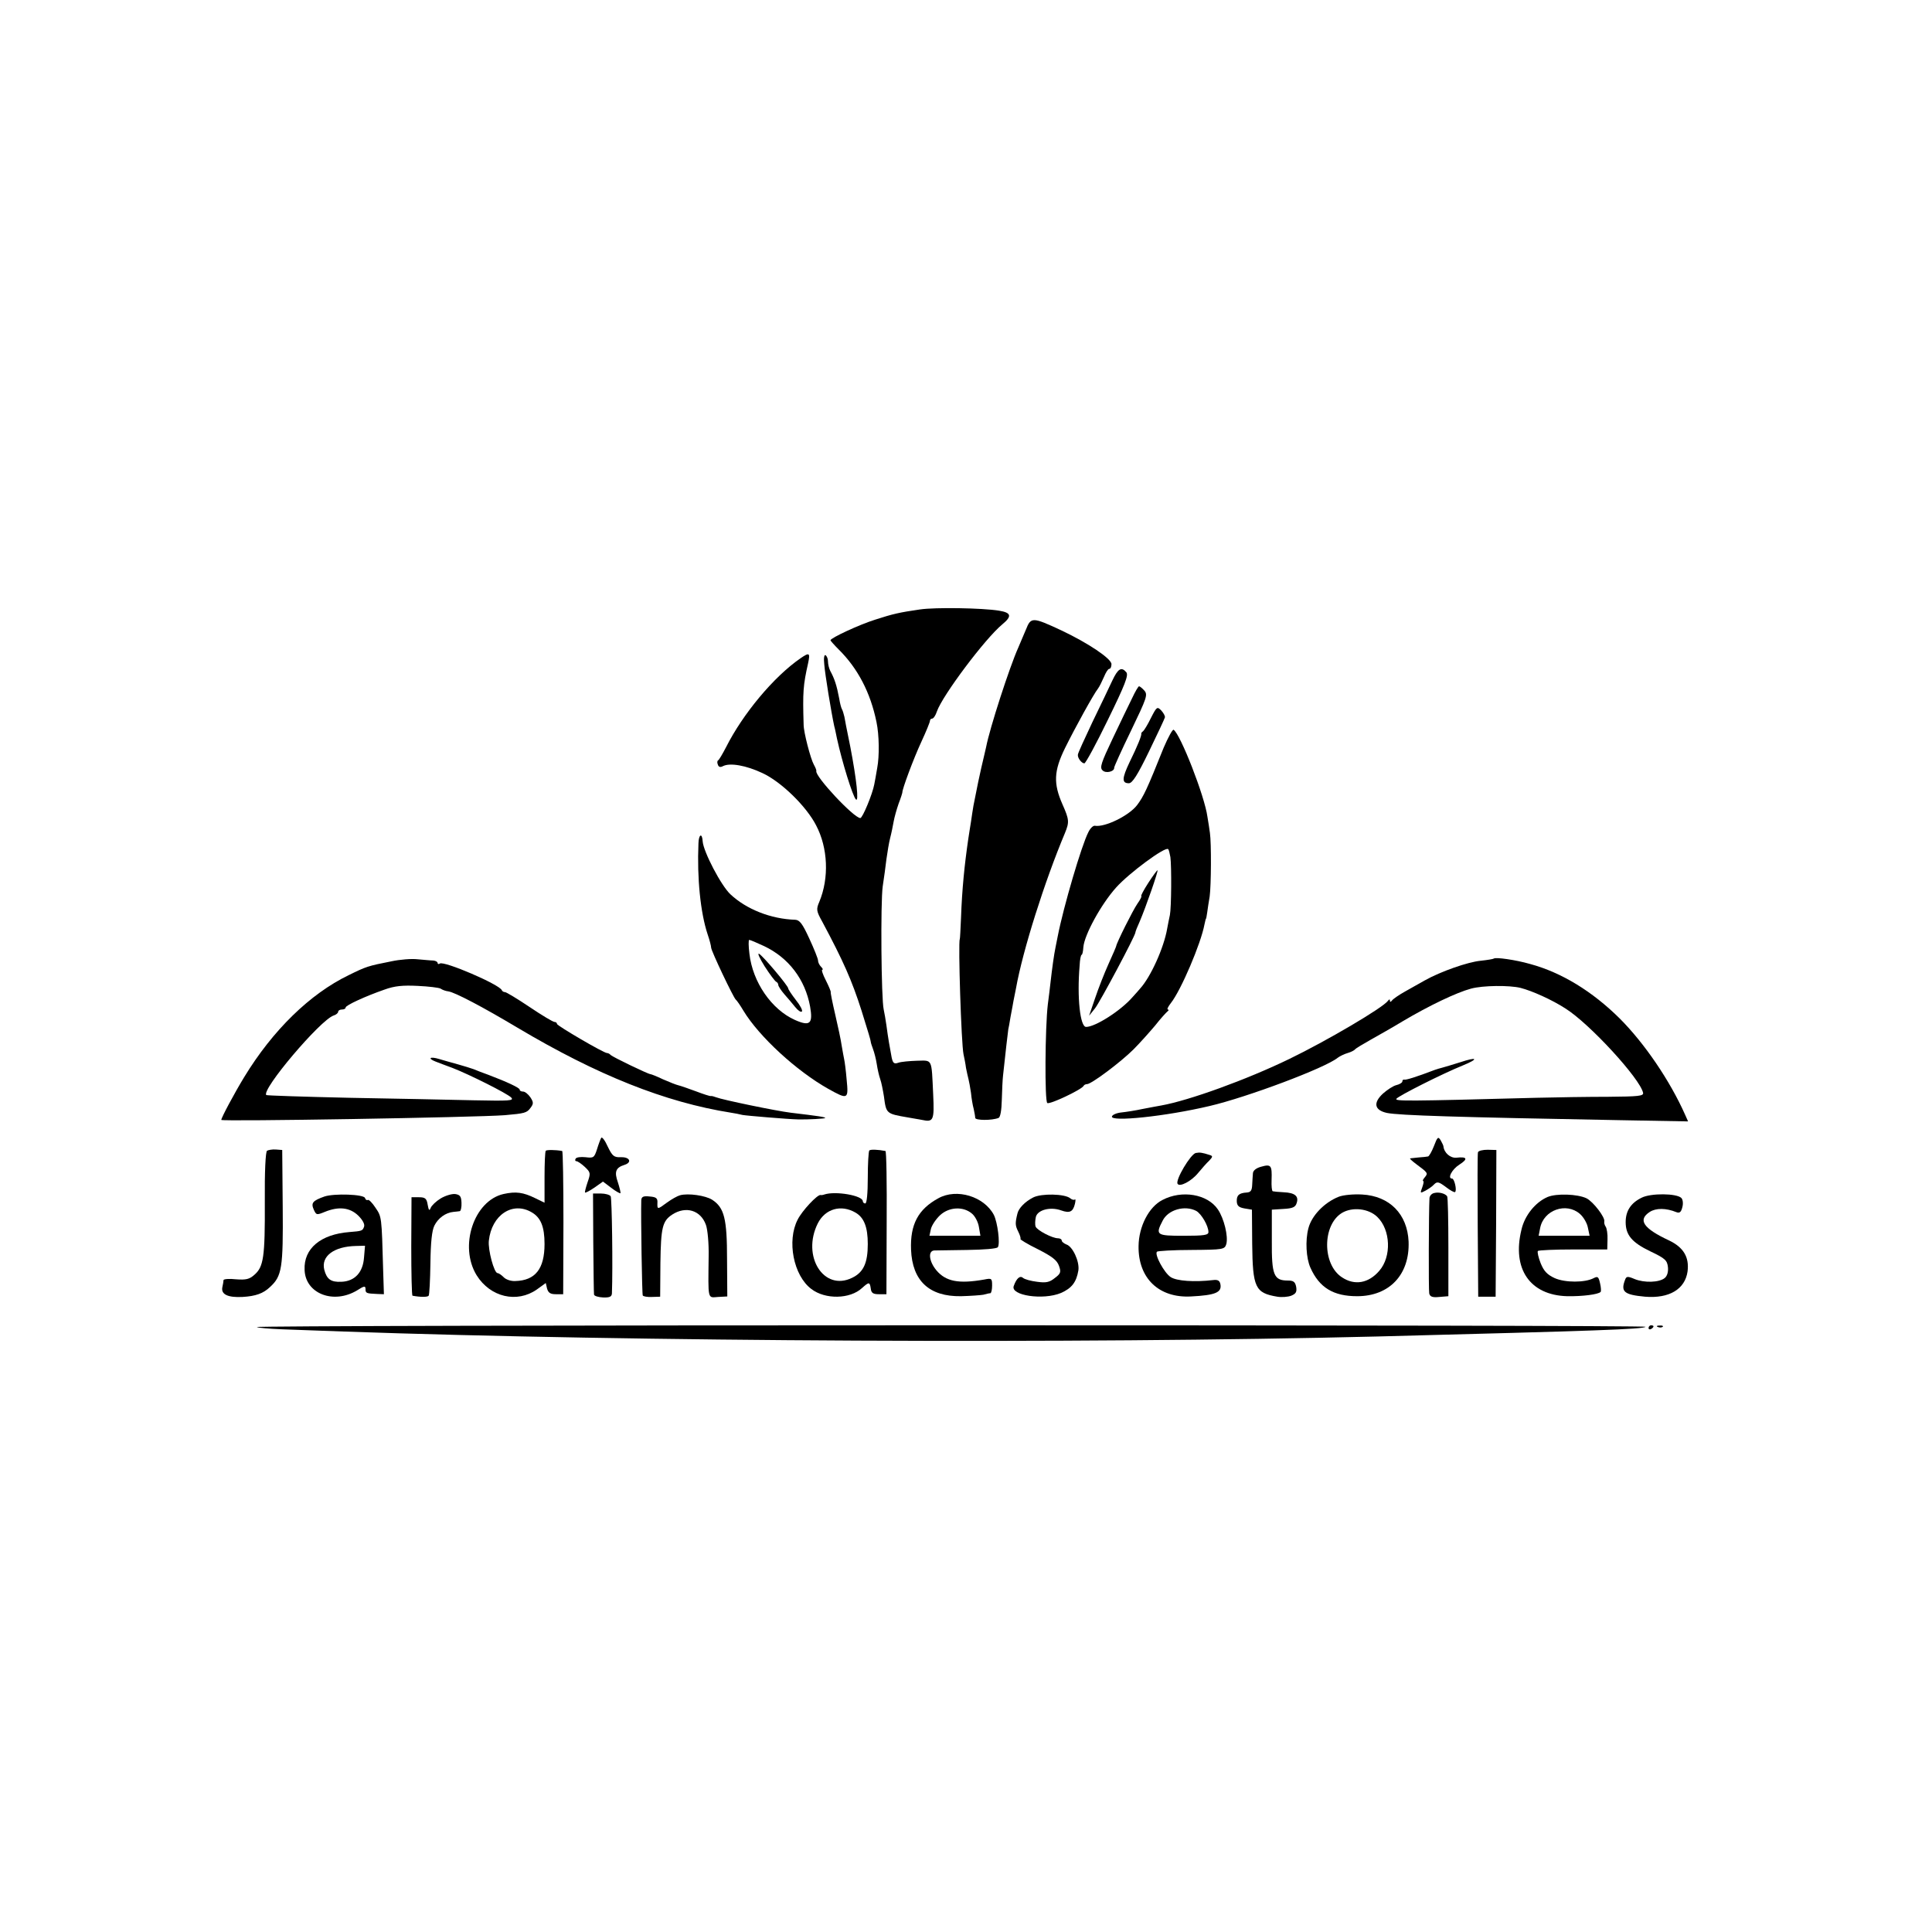 <?xml version="1.0" standalone="no"?>
<!DOCTYPE svg PUBLIC "-//W3C//DTD SVG 20010904//EN"
 "http://www.w3.org/TR/2001/REC-SVG-20010904/DTD/svg10.dtd">
<svg version="1.0" xmlns="http://www.w3.org/2000/svg"
 width="777pt" height="777pt" viewBox="0 0 777 777"
 preserveAspectRatio="xMidYMid meet">
<g transform="translate(0,777) scale(0.1,-0.1)"
fill="#000000" stroke="none">
<path d="M3700 5319 c-83 -12 -109 -18 -180 -41 -64 -20 -180 -74 -180 -83 0
-2 15 -19 33 -37 77 -76 128 -174 152 -292 11 -52 12 -137 3 -184 -4 -26 -10
-56 -12 -67 -7 -38 -47 -135 -56 -135 -26 0 -183 168 -177 189 1 4 -4 15 -10
26 -13 23 -41 130 -41 160 -4 133 -2 159 18 248 9 42 5 44 -30 20 -109 -75
-233 -225 -300 -358 -14 -27 -28 -51 -32 -53 -4 -2 -4 -10 -1 -17 3 -10 10
-12 21 -6 28 14 92 3 158 -28 76 -35 177 -134 216 -210 48 -91 53 -212 13
-308 -13 -30 -12 -37 12 -80 85 -159 119 -236 158 -358 28 -90 36 -116 37
-125 0 -3 4 -16 9 -29 5 -13 12 -40 15 -60 3 -20 9 -47 14 -61 5 -14 11 -45
15 -70 9 -69 9 -69 96 -84 19 -3 44 -8 57 -10 46 -10 50 -2 45 102 -7 148 -2
137 -65 136 -30 -1 -64 -4 -75 -8 -17 -6 -22 -2 -27 21 -7 37 -15 82 -21 129
-3 22 -8 50 -11 64 -10 42 -13 431 -4 495 5 33 12 83 15 110 4 28 10 66 15 85
5 19 11 49 14 66 3 17 12 49 20 72 9 23 15 43 15 45 -1 12 44 134 77 205 19
41 34 78 34 83 0 5 4 9 9 9 5 0 14 13 19 29 23 65 194 293 263 350 40 33 36
47 -13 55 -67 11 -257 14 -318 5z"/>
<path d="M4126 5238 c-10 -24 -24 -56 -31 -73 -35 -78 -115 -325 -129 -399 -3
-11 -11 -50 -20 -86 -8 -36 -17 -78 -20 -95 -3 -16 -8 -41 -11 -55 -2 -13 -7
-42 -10 -65 -4 -22 -8 -53 -11 -70 -15 -103 -25 -201 -29 -315 -2 -47 -4 -86
-5 -87 -7 -13 6 -421 15 -463 3 -14 8 -38 10 -55 3 -16 8 -37 10 -45 2 -8 7
-33 10 -55 2 -22 7 -51 11 -65 3 -14 6 -30 6 -36 1 -10 66 -11 94 0 7 3 12 30
13 73 1 37 3 82 5 98 9 84 20 181 21 185 1 3 5 25 9 50 5 25 10 54 12 65 2 11
7 34 10 50 27 152 115 430 197 625 18 44 17 54 -10 115 -37 84 -35 134 10 226
41 83 116 219 133 240 6 8 16 29 24 47 7 17 16 32 21 32 5 0 9 8 9 19 0 22
-94 85 -202 136 -116 54 -122 54 -142 3z"/>
<path d="M3315 5098 c3 -40 28 -192 40 -248 4 -14 8 -36 11 -50 21 -96 63
-231 76 -245 13 -14 3 80 -22 210 -18 88 -20 100 -24 122 -3 13 -7 26 -10 31
-3 5 -8 24 -11 43 -10 53 -19 80 -36 111 -5 10 -9 27 -9 37 0 11 -4 22 -10 26
-5 3 -8 -11 -5 -37z"/>
<path d="M4473 5032 c-12 -26 -48 -101 -80 -167 -31 -66 -58 -124 -58 -130 -2
-13 15 -35 26 -35 5 0 48 79 95 176 69 141 83 178 74 190 -20 24 -34 15 -57
-34z"/>
<path d="M4553 4962 c-13 -26 -48 -99 -78 -162 -46 -97 -53 -117 -41 -128 13
-14 49 -5 47 11 0 4 30 71 68 149 63 131 68 144 53 161 -8 9 -18 17 -21 17 -3
0 -16 -22 -28 -48z"/>
<path d="M4629 4883 c-13 -27 -28 -51 -32 -54 -5 -3 -8 -8 -7 -10 2 -6 -15
-49 -47 -114 -31 -65 -32 -85 -3 -85 14 0 35 33 81 128 34 70 63 132 64 137 1
6 -6 18 -15 28 -16 16 -18 15 -41 -30z"/>
<path d="M4680 4763 c-67 -167 -80 -195 -107 -231 -32 -42 -129 -90 -170 -83
-7 1 -19 -11 -26 -26 -27 -52 -100 -300 -123 -418 -2 -11 -6 -31 -9 -45 -6
-28 -14 -87 -20 -140 -2 -19 -7 -60 -11 -90 -11 -93 -13 -390 -2 -396 10 -7
140 55 146 69 2 4 8 7 14 7 17 0 135 88 187 140 26 26 65 70 87 96 21 27 44
52 49 56 6 4 6 8 2 8 -5 0 1 12 12 26 41 52 121 240 135 316 3 13 5 23 6 23 1
0 3 11 5 25 2 14 6 43 10 65 6 44 7 215 1 255 -2 14 -6 43 -10 65 -11 83 -109
333 -136 350 -4 3 -22 -30 -40 -72z m27 -440 c5 -39 4 -203 -2 -233 -3 -14 -8
-38 -11 -55 -13 -76 -66 -194 -109 -241 -5 -6 -19 -22 -31 -35 -47 -54 -149
-119 -186 -119 -24 0 -37 118 -26 247 1 24 5 43 8 43 3 0 6 14 7 31 4 49 71
172 132 240 52 58 198 166 209 154 3 -2 6 -17 9 -32z"/>
<path d="M4618 4219 c-18 -28 -31 -52 -28 -53 3 0 -4 -14 -16 -31 -18 -26 -83
-156 -85 -170 0 -2 -14 -35 -31 -72 -17 -38 -41 -99 -54 -138 l-24 -70 24 30
c20 25 160 288 162 304 0 4 8 24 18 46 24 56 76 205 71 205 -2 0 -19 -23 -37
-51z"/>
<path d="M2809 4378 c-6 -139 8 -279 37 -366 8 -23 14 -47 14 -53 0 -13 90
-202 99 -209 4 -3 18 -23 31 -45 63 -104 213 -242 341 -314 79 -44 82 -43 74
37 -3 37 -8 74 -10 82 -2 8 -6 33 -10 55 -3 22 -15 78 -26 125 -11 47 -19 87
-18 90 1 3 -8 24 -20 48 -12 23 -18 42 -14 42 4 0 2 5 -5 12 -7 7 -12 18 -12
25 0 7 -16 47 -35 88 -28 61 -39 75 -57 76 -97 3 -196 42 -260 102 -38 35
-109 172 -112 213 -2 36 -16 29 -17 -8z m264 -413 c99 -47 165 -134 185 -243
12 -69 0 -81 -61 -54 -94 42 -170 152 -183 266 -4 31 -4 56 -1 56 4 0 30 -11
60 -25z"/>
<path d="M3075 3884 c21 -33 42 -60 46 -62 5 -2 9 -8 9 -13 0 -5 11 -22 24
-37 13 -15 33 -38 44 -52 11 -14 23 -22 27 -18 4 4 -7 25 -24 46 -17 22 -31
43 -31 47 0 10 -100 129 -117 139 -8 4 2 -18 22 -50z"/>
<path d="M1575 3904 c-96 -19 -102 -21 -173 -56 -155 -75 -305 -221 -420 -410
-39 -64 -92 -163 -92 -172 0 -7 1022 10 1140 19 80 7 89 9 104 30 12 16 12 22
-1 42 -9 13 -22 23 -29 23 -8 0 -14 3 -14 8 0 7 -51 31 -125 59 -22 8 -49 18
-60 23 -11 4 -40 13 -65 20 -25 7 -58 16 -74 21 -36 11 -48 3 -15 -10 13 -5
44 -17 69 -26 67 -26 219 -102 236 -119 12 -13 -6 -14 -153 -11 -93 2 -316 7
-498 10 -181 4 -332 9 -334 11 -21 21 218 303 271 320 10 3 18 10 18 15 0 5 7
9 15 9 8 0 15 3 15 8 0 9 81 46 156 72 41 15 74 18 134 15 44 -2 85 -7 92 -11
7 -5 21 -10 31 -11 27 -4 139 -63 278 -146 321 -191 594 -300 859 -342 14 -2
34 -6 46 -9 15 -3 182 -17 224 -18 37 -1 112 3 109 6 -4 4 -22 7 -139 21 -58
7 -275 52 -300 62 -8 3 -18 6 -21 5 -4 -1 -31 8 -60 19 -30 11 -61 22 -70 24
-9 2 -37 13 -62 24 -25 12 -48 21 -51 21 -9 0 -152 69 -160 77 -4 5 -11 8 -15
8 -13 0 -201 110 -201 117 0 5 -5 8 -10 8 -6 0 -51 27 -100 60 -49 33 -94 60
-99 60 -5 0 -11 3 -13 8 -10 23 -231 118 -249 107 -5 -4 -9 -2 -9 2 0 5 -8 9
-17 10 -10 0 -38 3 -63 5 -25 3 -72 -1 -105 -8z"/>
<path d="M6008 3915 c-2 -2 -26 -6 -54 -9 -51 -5 -160 -43 -224 -79 -19 -11
-55 -31 -80 -45 -25 -14 -48 -30 -52 -36 -5 -6 -8 -7 -8 -1 0 7 -3 7 -8 0 -20
-28 -248 -162 -397 -234 -171 -83 -403 -167 -515 -187 -14 -2 -47 -9 -75 -14
-27 -6 -66 -12 -85 -14 -19 -2 -36 -9 -38 -16 -8 -23 216 0 393 42 150 35 465
153 515 194 8 6 26 15 40 19 14 4 27 11 30 15 3 4 30 20 60 37 30 17 89 50
130 75 108 64 217 116 276 132 48 13 154 14 199 3 47 -12 127 -48 181 -83 97
-61 300 -282 312 -339 3 -13 -19 -15 -140 -16 -79 0 -208 -2 -288 -4 -524 -14
-571 -14 -564 -4 7 11 185 101 267 134 66 27 59 36 -10 13 -32 -10 -65 -20
-73 -22 -8 -2 -22 -6 -30 -9 -76 -29 -116 -41 -122 -39 -5 1 -8 -2 -8 -7 0 -5
-11 -12 -24 -15 -13 -3 -37 -19 -54 -34 -41 -38 -34 -67 16 -78 52 -10 278
-17 934 -29 l277 -5 -12 27 c-61 137 -163 287 -263 387 -110 109 -234 185
-360 219 -59 17 -139 28 -146 22z"/>
<path d="M2418 3194 c-3 -5 -11 -26 -17 -46 -11 -34 -14 -36 -46 -32 -19 2
-37 0 -40 -6 -3 -5 -2 -10 3 -10 5 0 20 -10 34 -23 23 -22 24 -25 11 -62 -7
-21 -12 -40 -10 -41 2 -2 19 7 38 20 l34 24 33 -25 c18 -14 35 -23 37 -22 2 2
-3 22 -10 44 -15 42 -9 59 26 70 32 10 22 32 -13 31 -29 -1 -35 4 -54 43 -11
25 -23 40 -26 35z"/>
<path d="M5767 3161 c-9 -23 -20 -42 -24 -42 -5 -1 -21 -3 -38 -4 -16 -2 -32
-3 -34 -4 -2 -1 9 -11 25 -23 47 -35 48 -36 34 -53 -7 -8 -10 -15 -6 -15 3 0
1 -11 -4 -25 -9 -24 -9 -25 12 -14 13 7 29 18 36 26 12 12 19 10 47 -11 18
-14 35 -23 37 -20 8 7 -3 54 -12 54 -20 0 -1 37 29 56 36 23 32 33 -12 28 -24
-2 -49 19 -52 46 0 3 -5 13 -11 24 -10 16 -13 14 -27 -23z"/>
<path d="M1074 3142 c-6 -4 -10 -83 -9 -207 1 -221 -5 -260 -42 -292 -20 -18
-34 -21 -74 -18 -27 3 -49 1 -50 -3 0 -4 -2 -17 -5 -30 -5 -28 23 -41 81 -38
53 3 84 14 111 40 48 44 53 76 51 322 l-2 229 -26 2 c-14 1 -30 -2 -35 -5z"/>
<path d="M2195 3142 c-3 -3 -5 -51 -5 -107 l0 -102 -37 18 c-49 24 -78 28
-128 17 -119 -27 -180 -210 -108 -327 55 -88 162 -113 242 -57 l36 26 5 -22
c5 -17 13 -23 35 -23 l30 0 1 288 c0 158 -2 287 -5 288 -27 5 -62 5 -66 1z
m-56 -248 c36 -21 51 -58 51 -127 0 -100 -37 -147 -118 -149 -17 -1 -38 6 -47
16 -9 9 -20 16 -24 16 -14 0 -39 94 -35 130 11 104 96 160 173 114z"/>
<path d="M3496 3143 c-3 -4 -6 -53 -6 -110 0 -62 -4 -103 -10 -103 -5 0 -10 4
-10 9 0 23 -110 42 -155 27 -5 -2 -12 -3 -15 -2 -13 2 -74 -63 -92 -99 -44
-85 -17 -225 55 -279 56 -43 156 -41 204 4 28 25 31 25 35 -2 2 -18 9 -23 33
-23 l30 0 1 288 c1 158 -1 288 -5 288 -31 6 -60 7 -65 2z m-55 -250 c34 -20
49 -58 49 -126 0 -76 -17 -114 -63 -136 -114 -56 -204 87 -138 219 30 59 94
77 152 43z"/>
<path d="M5944 3136 c-2 -6 -2 -139 -1 -296 l2 -285 35 0 35 0 2 295 1 295
-35 1 c-19 0 -37 -4 -39 -10z"/>
<path d="M4809 3133 c-21 -5 -83 -109 -73 -124 8 -14 55 10 82 43 15 18 35 41
45 50 15 16 15 19 2 23 -31 10 -40 11 -56 8z"/>
<path d="M5073 3078 c-20 -5 -33 -15 -34 -26 -1 -9 -2 -30 -3 -47 -1 -23 -6
-30 -22 -31 -31 -2 -41 -11 -40 -36 1 -17 8 -24 31 -28 l30 -5 1 -137 c2 -177
12 -198 101 -213 17 -3 43 -1 56 4 19 8 23 15 20 35 -4 21 -11 26 -34 26 -56
0 -65 22 -64 160 l0 125 47 3 c37 2 48 7 53 24 9 27 -7 41 -52 43 -21 1 -41 3
-44 4 -4 0 -6 21 -5 46 2 58 -2 64 -41 53z"/>
<path d="M5768 2972 c-10 -2 -18 -11 -19 -20 -3 -57 -4 -370 -1 -384 3 -13 13
-17 41 -14 l36 3 0 197 c0 109 -2 201 -5 205 -8 11 -33 18 -52 13z"/>
<path d="M1305 2958 c-48 -17 -55 -26 -43 -53 10 -22 12 -22 44 -9 56 23 101
18 135 -15 18 -18 27 -35 23 -45 -6 -16 -8 -17 -59 -21 -115 -9 -184 -66 -180
-152 3 -96 117 -140 212 -82 28 18 33 18 33 5 0 -17 3 -18 47 -20 l27 -1 -3
95 c-6 220 -6 216 -31 253 -13 20 -27 34 -31 31 -4 -2 -9 1 -11 8 -5 15 -124
19 -163 6z m159 -245 c-4 -60 -37 -96 -91 -98 -42 -2 -59 10 -69 49 -13 54 39
93 127 95 l37 1 -4 -47z"/>
<path d="M1772 2950 c-18 -11 -36 -28 -40 -38 -5 -13 -8 -10 -12 13 -4 25 -10
30 -35 30 l-30 0 -1 -197 c0 -109 2 -199 5 -199 31 -6 61 -6 65 0 3 4 6 63 7
130 1 84 6 132 16 152 15 30 45 52 76 55 9 1 21 2 26 3 4 0 8 16 7 34 -1 26
-6 32 -26 35 -14 1 -40 -7 -58 -18z"/>
<path d="M2386 2772 c1 -108 2 -202 3 -208 0 -6 17 -11 36 -12 27 -1 35 3 36
16 4 106 0 382 -5 391 -4 6 -22 11 -39 11 l-32 0 1 -198z"/>
<path d="M2735 2963 c-11 -3 -34 -16 -52 -29 -39 -29 -40 -29 -39 -1 1 18 -5
23 -31 25 -26 3 -33 -1 -34 -15 -2 -64 3 -378 6 -383 2 -4 19 -7 37 -6 l33 1
1 136 c2 142 8 168 47 194 55 36 115 18 136 -41 7 -19 12 -75 11 -126 -2 -179
-5 -167 38 -164 l37 2 -1 149 c0 164 -11 208 -60 240 -27 17 -96 27 -129 18z"/>
<path d="M3774 2951 c-81 -44 -114 -105 -110 -207 5 -125 73 -189 201 -187 38
1 79 4 90 6 11 3 23 6 28 6 4 1 7 15 7 31 0 29 -2 30 -32 24 -102 -18 -154 -8
-192 37 -30 36 -35 79 -8 80 9 0 69 1 132 2 68 1 118 5 123 11 10 14 -1 100
-16 130 -39 74 -149 108 -223 67z m134 -61 c13 -10 26 -35 29 -55 l6 -35 -103
0 -102 0 6 28 c4 15 20 39 37 55 36 33 92 36 127 7z"/>
<path d="M4155 2954 c-33 -17 -58 -43 -63 -64 -10 -40 -9 -49 3 -73 7 -14 11
-27 9 -30 -2 -2 29 -21 70 -41 57 -29 77 -44 85 -67 9 -25 7 -31 -17 -49 -21
-17 -35 -20 -71 -15 -25 3 -51 10 -57 16 -12 10 -26 -2 -37 -33 -14 -38 118
-58 190 -28 43 19 62 43 70 91 5 36 -23 96 -48 104 -10 4 -19 11 -19 16 0 5
-7 9 -15 9 -23 0 -84 32 -90 47 -3 8 -2 25 1 39 7 28 58 42 102 26 34 -12 47
-6 55 26 3 13 3 21 0 18 -4 -3 -12 -1 -19 5 -22 18 -116 20 -149 3z"/>
<path d="M4675 2944 c-55 -28 -95 -107 -96 -185 -2 -130 82 -210 211 -203 98
5 125 16 118 50 -3 14 -11 18 -28 16 -77 -9 -148 -4 -172 12 -26 17 -66 91
-55 102 3 3 66 7 139 7 129 1 133 2 140 24 8 31 -9 102 -34 139 -42 62 -145
79 -223 38z m136 -44 c21 -12 49 -60 49 -85 0 -12 -16 -15 -100 -15 -110 0
-114 3 -84 61 22 44 89 63 135 39z"/>
<path d="M5384 2957 c-58 -23 -109 -76 -122 -127 -13 -49 -9 -120 8 -158 36
-81 93 -115 188 -115 130 0 212 87 207 220 -5 110 -76 183 -187 189 -35 2 -76
-2 -94 -9z m155 -81 c54 -52 58 -160 8 -217 -43 -50 -99 -60 -150 -26 -80 52
-79 211 0 259 42 25 107 18 142 -16z"/>
<path d="M6224 2956 c-49 -21 -92 -74 -105 -131 -39 -158 34 -264 184 -268 61
-1 124 7 134 17 3 2 2 18 -2 35 -6 26 -9 29 -25 21 -35 -19 -116 -19 -158 0
-30 14 -43 28 -56 60 -9 23 -14 45 -11 49 4 3 68 6 143 6 l136 0 1 40 c1 22
-3 45 -7 51 -5 7 -7 16 -6 21 5 16 -45 81 -72 94 -36 17 -120 20 -156 5z m130
-68 c15 -13 29 -38 32 -55 l7 -33 -103 0 -102 0 6 31 c14 73 105 105 160 57z"/>
<path d="M6602 2953 c-43 -21 -64 -53 -64 -98 0 -52 25 -82 100 -118 59 -28
67 -36 70 -63 2 -19 -3 -36 -13 -44 -22 -18 -82 -20 -121 -4 -28 12 -33 11
-38 -2 -19 -49 -5 -61 80 -69 97 -8 161 30 171 102 7 57 -16 96 -74 124 -105
49 -127 83 -78 115 25 16 65 16 107 -1 13 -5 19 0 24 20 4 15 2 31 -4 37 -19
19 -123 20 -160 1z"/>
<path d="M1033 2433 c4 -3 48 -7 99 -9 51 -2 163 -6 248 -9 1162 -41 2956 -50
4160 -20 885 23 1068 29 1078 39 3 4 -1254 6 -2793 6 -1539 0 -2795 -3 -2792
-7z"/>
<path d="M6630 2429 c0 -5 5 -7 10 -4 6 3 10 8 10 11 0 2 -4 4 -10 4 -5 0 -10
-5 -10 -11z"/>
<path d="M6668 2433 c7 -3 16 -2 19 1 4 3 -2 6 -13 5 -11 0 -14 -3 -6 -6z"/>
</g>
</svg>
